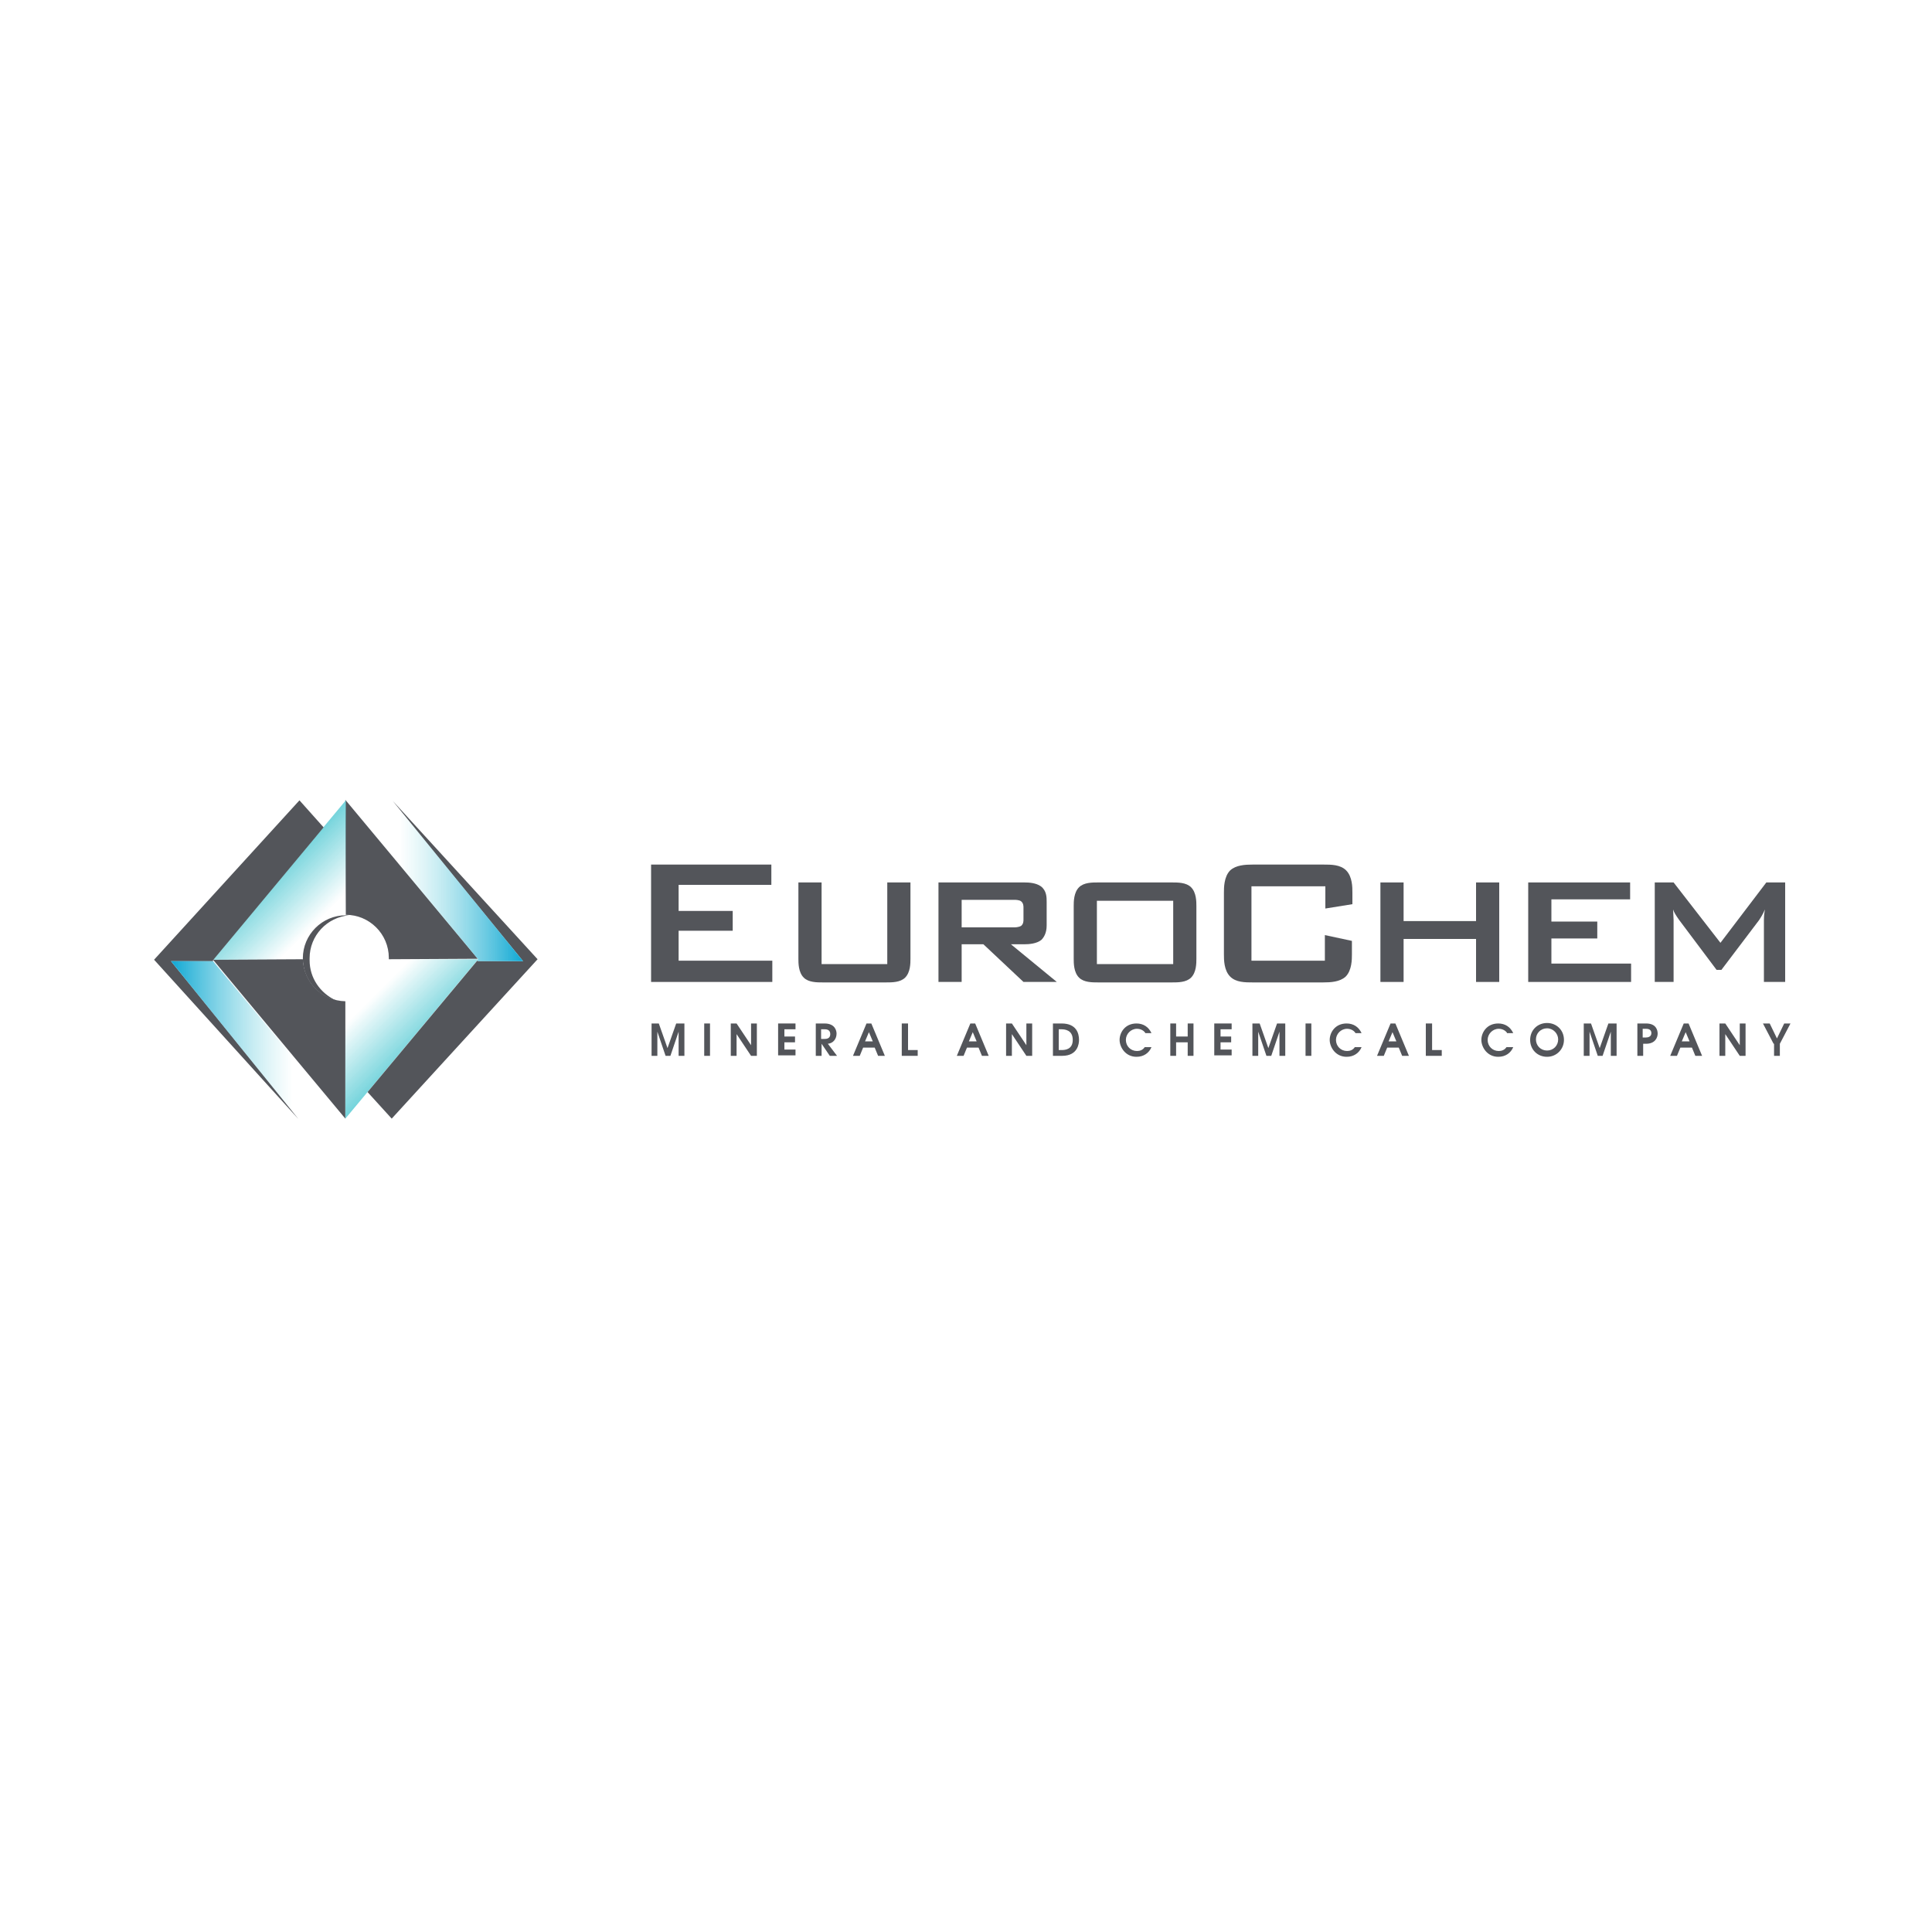 <?xml version="1.0" encoding="utf-8"?>
<!-- Generator: Adobe Illustrator 19.1.0, SVG Export Plug-In . SVG Version: 6.00 Build 0)  -->
<svg version="1.0" id="Layer_1" xmlns="http://www.w3.org/2000/svg" xmlns:xlink="http://www.w3.org/1999/xlink" x="0px" y="0px"
	 viewBox="0 0 400 400" style="enable-background:new 0 0 400 400;" xml:space="preserve">
<style type="text/css">
	.st0{display:none;}
	.st1{display:inline;}
	.st2{fill:#53555A;}
	.st3{display:inline;fill:#53555A;}
	.st4{display:inline;fill:url(#SVGID_1_);}
	.st5{display:inline;fill:url(#SVGID_2_);}
	.st6{display:inline;fill:url(#SVGID_3_);}
	.st7{display:inline;fill:url(#SVGID_4_);}
	.st8{fill:url(#SVGID_5_);}
	.st9{fill:url(#SVGID_6_);}
	.st10{fill:url(#SVGID_7_);}
	.st11{fill:url(#SVGID_8_);}
	.st12{fill:url(#SVGID_9_);}
	.st13{fill:url(#SVGID_10_);}
	.st14{fill:url(#SVGID_11_);}
	.st15{fill:url(#SVGID_12_);}
</style>
<g class="st0">
	<g class="st1">
		<path class="st2" d="M-882.9,292.5V249h44.6v7.4h-34.4v9.7h20.1v7.4h-20.1v10.8h34.9v8.2H-882.9z"/>
		<path class="st2" d="M-827.1,292.5v-35.7h30.6c2.8,0,4.9,0.6,6.2,1.7c1.2,1.1,1.9,2.9,1.9,5.3v4.4c0,1.7-0.5,3-1.6,4.1
			c-1.1,1.1-2.6,1.7-4.6,1.9c2.1,0.3,3.7,1,4.8,2.2c1.1,1.2,1.7,2.7,1.7,4.6v4.6c0,2.3-0.9,4.1-2.6,5.3c-1.7,1.1-4.3,1.7-7.9,1.7
			H-827.1z M-800,262.6h-19v8.5h19c1.4,0,2.4-0.2,3-0.5c0.6-0.4,0.8-1.1,0.8-2v-3.4c0-0.9-0.3-1.6-0.8-2
			C-797.6,262.8-798.6,262.6-800,262.6z M-800,277h-19v9.1h19c1.6,0,2.7-0.2,3.2-0.7c0.6-0.5,0.8-1.3,0.8-2.5v-2.7
			c0-1.2-0.3-2-0.8-2.5C-797.4,277.3-798.4,277-800,277z"/>
		<path class="st2" d="M-777.8,292.5v-35.7h30.5c2.8,0,4.9,0.5,6.2,1.6c1.2,1.1,1.9,2.9,1.9,5.3v8c0,2.4-0.6,4.2-1.9,5.3
			c-1.3,1.1-3.4,1.7-6.2,1.7h-22.4v13.9H-777.8z M-751,263h-18.7v9.5h18.7c1.5,0,2.4-0.2,3-0.6c0.5-0.4,0.8-1.2,0.8-2.2v-3.8
			c0-1.1-0.3-1.8-0.8-2.2C-748.5,263.2-749.5,263-751,263z"/>
		<path class="st2" d="M-729,265.3c0-3.2,0.6-5.4,1.8-6.6c1.3-1.2,3.6-1.8,7.1-1.8h26.3c3.5,0,5.8,0.6,7,1.8
			c1.3,1.2,1.9,3.4,1.9,6.6v18.8c0,3.3-0.6,5.5-1.9,6.7c-1.2,1.2-3.6,1.8-7,1.8h-26.3c-3.4,0-5.8-0.6-7.1-1.8
			c-1.2-1.2-1.8-3.4-1.8-6.7V265.3z M-720.7,285.8h27.4v-22.7h-27.4V285.8z"/>
		<path class="st2" d="M-677.3,292.5l20.4-22.1l-20.8-20.9h13.2l13.8,14.6l13.1-14.6h11.5l-18.8,19.8l23.2,23.3h-13.6l-15.7-16.7
			l-14.5,16.7H-677.3z"/>
		<path class="st2" d="M-576.2,292.5v-19.3c0-1,0-1.9,0.1-2.6c0-0.3,0.1-0.8,0.1-1.5c0.1-0.7,0.1-1.2,0.1-1.6
			c-0.3,0.4-0.8,0.8-1.4,1.4c-0.4,0.4-0.9,0.9-1.7,1.5l-27.4,22.1h-5.9v-35.7h7.8v18.8c0,0.7,0,1.4-0.1,1.9c0,0.4-0.1,1-0.1,1.9
			c-0.1,0.8-0.1,1.6-0.2,2.4c0.7-0.8,1.3-1.4,1.9-1.9c0.5-0.5,1.3-1.1,2.4-1.9l26.3-21.1h5.9v35.7H-576.2z"/>
		<path class="st2" d="M-555.3,292.5v-35.7h6.6l16.5,21.6l16.2-21.6h6.5v35.7h-7.5v-22.1c0-0.6,0-1.2,0.1-1.6
			c0.1-0.6,0.1-1.3,0.2-2.2c-0.2,0.4-0.4,0.8-0.6,1.2c-0.2,0.4-0.4,0.7-0.5,1.1c-0.4,0.8-0.7,1.3-0.9,1.5l-13.2,17.9h-1.6
			l-13.2-17.9c-0.4-0.5-0.8-1.1-1.2-1.9c-0.5-0.7-0.7-1.3-0.9-1.7c0.1,0.8,0.1,1.4,0.2,2.1v1.7v22.1H-555.3z"/>
	</g>
	<g class="st1">
		<path class="st2" d="M-882.9,306.7h2.6l2.8,7.8l2.8-7.8h2.6v10.2h-1.9v-7.6l-2.7,7.6h-1.6l-2.7-7.6v7.6h-1.9V306.7z"/>
		<path class="st2" d="M-864.9,306.7v7.2l4.5-7.2h1.9v10.2h-1.9v-7.2l-4.5,7.2h-1.9v-10.2H-864.9z"/>
		<path class="st2" d="M-853.3,306.7h1.9v4.1h3.7v-4.1h1.9v10.2h-1.9v-4.3h-3.7v4.3h-1.9V306.7z"/>
		<path class="st2" d="M-840.6,306.7h5.5v1.8h-3.6v2.4h3.4v1.8h-3.4v2.3h3.6v1.8h-5.5V306.7z"/>
		<path class="st2" d="M-830.1,306.7h2.9c3.3,0,3.6,2.2,3.6,3.2c0,1.3-0.7,3.2-3.6,3.2h-1v3.9h-1.9V306.7z M-828.2,311.2h1.1
			c0.5,0,1.6-0.1,1.6-1.3c0-1.3-1.1-1.3-1.6-1.3h-1.1V311.2z"/>
		<path class="st2" d="M-816.6,306.7h1.5l4.2,10.2h-2.1l-1-2.6h-3.7l-1,2.6h-2.1L-816.6,306.7z M-814.7,312.4l-1.2-3l-1.2,3H-814.7z
			"/>
		<path class="st2" d="M-797.2,316.9h-2.1l-2.8-7.6l-2.8,7.6h-2.1l4-10.2h1.7L-797.2,316.9z"/>
		<path class="st2" d="M-791,306.7v3.9h1.5c2.5,0,3.4,1.6,3.4,3.1c0,1.9-1.4,3.1-3.4,3.1h-3.4v-10.2H-791z M-791,315h1.5
			c0.9,0,1.5-0.5,1.5-1.3c0-0.8-0.6-1.3-1.5-1.3h-1.5V315z"/>
		<path class="st2" d="M-781.6,306.7h1.9v4.1h3.7v-4.1h1.9v10.2h-1.9v-4.3h-3.7v4.3h-1.9V306.7z"/>
		<path class="st2" d="M-758.8,311.8c0,2.9-2.3,5.3-5.4,5.3s-5.4-2.3-5.4-5.3c0-2.9,2.3-5.3,5.4-5.3S-758.8,308.9-758.8,311.8z
			 M-760.6,311.8c0-1.9-1.5-3.5-3.5-3.5s-3.5,1.6-3.5,3.5c0,1.9,1.5,3.5,3.5,3.5C-762.1,315.3-760.6,313.7-760.6,311.8z"/>
		<path class="st2" d="M-750.1,311.7v1.6h-3.8v-1.6H-750.1z"/>
		<path class="st2" d="M-743.3,311.8l-3.5-5.1h2.2l2.4,3.5l2.4-3.5h2.2l-3.5,5.1l3.5,5.1h-2.2l-2.4-3.5l-2.4,3.5h-2.2L-743.3,311.8z
			"/>
		<path class="st2" d="M-731.4,306.7v7.2l4.5-7.2h1.9v10.2h-1.9v-7.2l-4.5,7.2h-1.9v-10.2H-731.4z"/>
		<path class="st2" d="M-719.7,306.7h2.6l2.8,7.8l2.8-7.8h2.6v10.2h-1.9v-7.6l-2.7,7.6h-1.6l-2.7-7.6v7.6h-1.9V306.7z"/>
		<path class="st2" d="M-701.8,306.7v7.2l4.5-7.2h1.9v10.2h-1.9v-7.2l-4.5,7.2h-1.9v-10.2H-701.8z"/>
		<path class="st2" d="M-683.7,316.9h-1.9V313h-1.7c-0.8,0-1.8-0.1-2.5-0.6c-0.8-0.7-0.9-1.7-0.9-2.4v-3.3h1.9v3
			c0,0.3,0,0.8,0.4,1.2c0.3,0.3,0.8,0.3,1.1,0.3h1.7v-4.5h1.9V316.9z"/>
		<path class="st2" d="M-678.5,306.7h5.5v1.8h-3.6v2.4h3.4v1.8h-3.4v2.3h3.6v1.8h-5.5V306.7z"/>
		<path class="st2" d="M-660.8,309.6c-0.5-0.6-1.3-1.3-2.6-1.3c-2,0-3.5,1.7-3.5,3.4c0,1.9,1.5,3.5,3.5,3.5c0.9,0,1.8-0.4,2.5-1.2
			h2.2c-0.8,1.8-2.5,3-4.7,3c-3.6,0-5.3-3-5.3-5.3c0-2.3,1.7-5.3,5.3-5.3c2.1,0,3.9,1.1,4.7,3.1H-660.8z"/>
		<path class="st2" d="M-654.1,306.7h1.9v4.4l3.2-4.4h2.3l-3.8,5l3.8,5.2h-2.3l-3.2-4.5v4.5h-1.9V306.7z"/>
		<path class="st2" d="M-638.6,306.7h1.5l4.2,10.2h-2.1l-1-2.6h-3.7l-1,2.6h-2.1L-638.6,306.7z M-636.6,312.4l-1.2-3l-1.2,3H-636.6z
			"/>
		<path class="st2" d="M-621.8,316.9h-1.9v-4h0l-2.7,4h-2.2l2.8-3.8c-1.6-0.2-2.7-1.3-2.7-3.1c0-1,0.4-3.3,3.8-3.3h2.9V316.9z
			 M-624.8,308.5c-1.5,0-1.9,0.8-1.9,1.5s0.4,1.5,1.9,1.5h1.1v-3H-624.8z"/>
		<path class="st2" d="M-609.9,306.7h1.9v4.4l3.2-4.4h2.3l-3.8,5l3.8,5.2h-2.3l-3.2-4.5v4.5h-1.9V306.7z"/>
		<path class="st2" d="M-588.5,311.8c0,2.9-2.3,5.3-5.4,5.3c-3,0-5.4-2.3-5.4-5.3c0-2.9,2.3-5.3,5.4-5.3
			C-590.8,306.5-588.5,308.9-588.5,311.8z M-590.4,311.8c0-1.9-1.5-3.5-3.5-3.5c-2,0-3.5,1.6-3.5,3.5c0,1.9,1.5,3.5,3.5,3.5
			C-591.9,315.3-590.4,313.7-590.4,311.8z"/>
		<path class="st2" d="M-583.8,306.7h2.6l2.8,7.8l2.8-7.8h2.6v10.2h-1.9v-7.6l-2.7,7.6h-1.6l-2.7-7.6v7.6h-1.9V306.7z"/>
		<path class="st2" d="M-567.8,306.7h7.5v10.2h-1.9v-8.4h-3.7v8.4h-1.9V306.7z"/>
		<path class="st2" d="M-551.7,306.7h1.5l4.2,10.2h-2.1l-1-2.6h-3.7l-1,2.6h-2.1L-551.7,306.7z M-549.8,312.4l-1.2-3l-1.2,3H-549.8z
			"/>
		<path class="st2" d="M-541.6,306.7h1.9v4.1h3.7v-4.1h1.9v10.2h-1.9v-4.3h-3.7v4.3h-1.9V306.7z"/>
		<path class="st2" d="M-527,306.7v7.2l4.5-7.2h1.9v10.2h-1.9v-7.2l-4.5,7.2h-1.9v-10.2H-527z"/>
		<path class="st2" d="M-509.1,316.9h-1.9v-4h0l-2.7,4h-2.2l2.8-3.8c-1.6-0.2-2.7-1.3-2.7-3.1c0-1,0.4-3.3,3.8-3.3h2.9V316.9z
			 M-512.1,308.5c-1.5,0-1.9,0.8-1.9,1.5s0.4,1.5,1.9,1.5h1.1v-3H-512.1z"/>
	</g>
	<path class="st3" d="M-710.9,141.9L-744,142l48.8,58.6l0.1-43.3C-703.7,157.1-710.6,150.3-710.9,141.9z"/>
	<path class="st3" d="M-695,125.4c8.8,0,15.9,7.1,15.9,15.9c0,0.2,0,0.3,0,0.5l32.9-0.1L-695,83.1l-0.1,42.3
		C-695,125.4-695,125.4-695,125.4z"/>
	<linearGradient id="SVGID_1_" gradientUnits="userSpaceOnUse" x1="-689.872" y1="151.95" x2="-668.261" y2="173.561">
		<stop  offset="0.2" style="stop-color:#72D3DB;stop-opacity:0"/>
		<stop  offset="1" style="stop-color:#72D3DB"/>
	</linearGradient>
	<path class="st4" d="M-679.1,141.8c-0.2,8.6-7.3,15.5-15.9,15.5c-0.1,0-0.1,0-0.2,0l-0.1,43.3l49-58.9L-679.1,141.8z"/>
	<linearGradient id="SVGID_2_" gradientUnits="userSpaceOnUse" x1="-721.958" y1="110.066" x2="-700.509" y2="131.515">
		<stop  offset="0" style="stop-color:#72D3DB"/>
		<stop  offset="0.8" style="stop-color:#72D3DB;stop-opacity:0"/>
	</linearGradient>
	<path class="st5" d="M-710.9,141.3c0-8.8,7.1-15.9,15.8-15.9l0.1-42.3l-49,58.9l33.1-0.1C-710.9,141.7-710.9,141.5-710.9,141.3z"/>
	<path class="st3" d="M-708.3,142.2c0-0.1,0-0.3,0-0.4c0-0.1,0-0.3,0-0.4c0-8.3,6.4-15.2,14.6-15.8c-0.4,0-0.8-0.1-1.3-0.1
		c-8.8,0-15.9,7.1-15.9,15.9c0,7.5,5.2,13.7,12.1,15.4C-704.4,154.3-708.3,148.7-708.3,142.2z"/>
	<polygon class="st3" points="-744,142 -743.9,142 -744,141.9 -703.2,93 -712.2,83.1 -765.7,142 -712.4,200.5 -759.5,142 	"/>
	<linearGradient id="SVGID_3_" gradientUnits="userSpaceOnUse" x1="-759.489" y1="171.227" x2="-703.463" y2="171.227">
		<stop  offset="0" style="stop-color:#0EA7D4"/>
		<stop  offset="0.801" style="stop-color:#72D3DB;stop-opacity:0"/>
	</linearGradient>
	<polygon class="st6" points="-743.9,142 -744,142 -759.5,142 -712.4,200.5 -703.5,190.6 -744,141.9 	"/>
	<polygon class="st3" points="-677.8,83.1 -629.6,142 -646.2,142 -646.5,142.1 -687,190.7 -678,200.5 -624.3,141.7 	"/>
	<linearGradient id="SVGID_4_" gradientUnits="userSpaceOnUse" x1="-686.779" y1="112.57" x2="-629.583" y2="112.57">
		<stop  offset="0.199" style="stop-color:#72D3DB;stop-opacity:0"/>
		<stop  offset="1" style="stop-color:#0EA7D4"/>
	</linearGradient>
	<polygon class="st7" points="-646.5,142.1 -646.2,142 -629.6,142 -677.8,83.1 -686.8,93 -646.2,141.7 	"/>
</g>
<g class="st0">
	<g class="st1">
		<g>
			<path class="st2" d="M-308.8,205.6v-27.1h27.7v4.6h-21.4v6h12.5v4.6h-12.5v6.7h21.7v5.1H-308.8z"/>
			<path class="st2" d="M-274.1,205.6v-22.2h19c1.7,0,3,0.3,3.8,1c0.8,0.7,1.2,1.8,1.2,3.3v2.7c0,1-0.3,1.9-1,2.5
				c-0.7,0.7-1.6,1.1-2.8,1.2c1.3,0.2,2.3,0.6,3,1.4c0.7,0.7,1,1.7,1,2.9v2.8c0,1.4-0.5,2.5-1.6,3.3c-1.1,0.7-2.7,1.1-4.9,1.1
				H-274.1z M-257.3,187h-11.8v5.3h11.8c0.9,0,1.5-0.1,1.8-0.3c0.3-0.3,0.5-0.7,0.5-1.3v-2.1c0-0.6-0.2-1-0.5-1.3
				C-255.8,187.1-256.4,187-257.3,187z M-257.3,195.9h-11.8v5.6h11.8c1,0,1.7-0.1,2-0.4c0.3-0.3,0.5-0.8,0.5-1.5v-1.7
				c0-0.7-0.2-1.3-0.5-1.6C-255.6,196.1-256.3,195.9-257.3,195.9z"/>
			<path class="st2" d="M-243.5,205.6v-22.2h19c1.7,0,3,0.3,3.9,1c0.8,0.7,1.2,1.8,1.2,3.3v4.9c0,1.5-0.4,2.6-1.2,3.3
				c-0.8,0.7-2.1,1-3.9,1h-13.9v8.6H-243.5z M-226.8,187.2h-11.6v5.9h11.6c0.9,0,1.5-0.1,1.8-0.4c0.3-0.3,0.5-0.7,0.5-1.4V189
				c0-0.7-0.2-1.1-0.5-1.4C-225.3,187.3-225.9,187.2-226.8,187.2z"/>
			<path class="st2" d="M-213.2,188.6c0-2,0.4-3.4,1.1-4.1c0.8-0.7,2.3-1.1,4.4-1.1h16.3c2.2,0,3.6,0.4,4.3,1.1
				c0.8,0.7,1.2,2.1,1.2,4.1v11.7c0,2-0.4,3.4-1.2,4.1c-0.8,0.7-2.2,1.1-4.3,1.1h-16.3c-2.1,0-3.6-0.4-4.4-1.1
				c-0.7-0.7-1.1-2.1-1.1-4.1V188.6z M-208,201.4h17v-14.1h-17V201.4z"/>
			<path class="st2" d="M-181,205.6l12.7-13.7l-12.9-13h8.2l8.5,9.1l8.1-9.1h7.2l-11.7,12.3l14.4,14.4h-8.4l-9.8-10.4l-9,10.4H-181z
				"/>
			<path class="st2" d="M-118.3,205.6v-12c0-0.6,0-1.2,0-1.6c0-0.2,0-0.5,0.1-0.9s0.1-0.8,0.1-1c-0.2,0.2-0.5,0.5-0.9,0.9
				c-0.2,0.2-0.6,0.5-1.1,0.9l-17,13.7h-3.7v-22.2h4.8V195c0,0.5,0,0.9,0,1.2c0,0.3,0,0.6-0.1,1.2c0,0.5-0.1,1-0.1,1.5
				c0.4-0.5,0.8-0.9,1.2-1.2c0.3-0.3,0.8-0.7,1.5-1.2l16.3-13.1h3.7v22.2H-118.3z"/>
			<path class="st2" d="M-105.2,205.6v-22.2h4.1l10.3,13.4l10.1-13.4h4.1v22.2h-4.7v-13.7c0-0.4,0-0.7,0-1c0-0.3,0.1-0.8,0.1-1.4
				c-0.1,0.3-0.3,0.5-0.4,0.8c-0.1,0.2-0.2,0.5-0.3,0.7c-0.3,0.5-0.4,0.8-0.6,0.9l-8.2,11.1h-1l-8.2-11.1c-0.2-0.3-0.5-0.7-0.8-1.2
				c-0.3-0.5-0.5-0.8-0.5-1.1c0,0.5,0.1,0.9,0.1,1.3v1.1v13.7H-105.2z"/>
		</g>
		<g>
			<path class="st2" d="M-308.8,214.3h1.6l1.8,4.8l1.8-4.8h1.6v6.3h-1.2v-4.7l-1.7,4.7h-1l-1.7-4.7v4.7h-1.2V214.3z"/>
			<path class="st2" d="M-297.6,214.3v4.4l2.8-4.4h1.2v6.3h-1.2v-4.4l-2.8,4.4h-1.2v-6.3H-297.6z"/>
			<path class="st2" d="M-290.4,214.3h1.2v2.5h2.3v-2.5h1.2v6.3h-1.2V218h-2.3v2.7h-1.2V214.3z"/>
			<path class="st2" d="M-282.5,214.3h3.4v1.1h-2.2v1.5h2.1v1.1h-2.1v1.5h2.2v1.1h-3.4V214.3z"/>
			<path class="st2" d="M-276,214.3h1.8c2,0,2.3,1.4,2.3,2c0,0.8-0.4,2-2.3,2h-0.6v2.4h-1.2V214.3z M-274.8,217.1h0.7
				c0.3,0,1-0.1,1-0.8c0-0.8-0.7-0.8-1-0.8h-0.7V217.1z"/>
			<path class="st2" d="M-267.6,214.3h0.9l2.6,6.3h-1.3l-0.7-1.6h-2.3l-0.7,1.6h-1.3L-267.6,214.3z M-266.4,217.9l-0.7-1.8l-0.7,1.8
				H-266.4z"/>
			<path class="st2" d="M-255.5,220.7h-1.3l-1.7-4.7l-1.7,4.7h-1.3l2.5-6.3h1L-255.5,220.7z"/>
			<path class="st2" d="M-251.7,214.3v2.4h0.9c1.6,0,2.1,1,2.1,2c0,1.2-0.9,1.9-2.1,1.9h-2.1v-6.3H-251.7z M-251.7,219.5h0.9
				c0.5,0,0.9-0.3,0.9-0.8c0-0.5-0.4-0.8-0.9-0.8h-0.9V219.5z"/>
			<path class="st2" d="M-245.9,214.3h1.2v2.5h2.3v-2.5h1.2v6.3h-1.2V218h-2.3v2.7h-1.2V214.3z"/>
			<path class="st2" d="M-231.7,217.5c0,1.8-1.5,3.3-3.3,3.3s-3.3-1.5-3.3-3.3c0-1.8,1.4-3.3,3.3-3.3S-231.7,215.7-231.7,217.5z
				 M-232.8,217.5c0-1.2-0.9-2.1-2.2-2.1s-2.2,1-2.2,2.1c0,1.2,0.9,2.2,2.2,2.2C-233.7,219.7-232.8,218.7-232.8,217.5z"/>
			<path class="st2" d="M-226.3,217.4v1h-2.4v-1H-226.3z"/>
			<path class="st2" d="M-222.1,217.5l-2.2-3.2h1.4l1.5,2.2l1.5-2.2h1.4l-2.2,3.2l2.2,3.2h-1.4l-1.5-2.2l-1.5,2.2h-1.4L-222.1,217.5
				z"/>
			<path class="st2" d="M-214.6,214.3v4.4l2.8-4.4h1.2v6.3h-1.2v-4.4l-2.8,4.4h-1.2v-6.3H-214.6z"/>
			<path class="st2" d="M-207.4,214.3h1.6l1.8,4.8l1.8-4.8h1.6v6.3h-1.2v-4.7l-1.7,4.7h-1l-1.7-4.7v4.7h-1.2V214.3z"/>
			<path class="st2" d="M-196.3,214.3v4.4l2.8-4.4h1.2v6.3h-1.2v-4.4l-2.8,4.4h-1.2v-6.3H-196.3z"/>
			<path class="st2" d="M-185,220.7h-1.2v-2.4h-1.1c-0.5,0-1.1,0-1.5-0.4c-0.5-0.4-0.6-1-0.6-1.5v-2h1.2v1.9c0,0.2,0,0.5,0.2,0.7
				c0.2,0.2,0.5,0.2,0.7,0.2h1.1v-2.8h1.2V220.7z"/>
			<path class="st2" d="M-181.8,214.3h3.4v1.1h-2.2v1.5h2.1v1.1h-2.1v1.5h2.2v1.1h-3.4V214.3z"/>
			<path class="st2" d="M-170.8,216.2c-0.3-0.4-0.8-0.8-1.6-0.8c-1.3,0-2.1,1-2.1,2.1c0,1.2,0.9,2.2,2.2,2.2c0.6,0,1.1-0.2,1.5-0.7
				h1.4c-0.5,1.1-1.5,1.9-2.9,1.9c-2.2,0-3.3-1.9-3.3-3.3c0-1.4,1.1-3.3,3.3-3.3c1.3,0,2.4,0.7,2.9,1.9H-170.8z"/>
			<path class="st2" d="M-166.7,214.3h1.2v2.7l2-2.7h1.4l-2.4,3.1l2.4,3.2h-1.4l-2-2.8v2.8h-1.2V214.3z"/>
			<path class="st2" d="M-157,214.3h0.9l2.6,6.3h-1.3l-0.7-1.6h-2.3l-0.7,1.6h-1.3L-157,214.3z M-155.8,217.9l-0.7-1.8l-0.7,1.8
				H-155.8z"/>
			<path class="st2" d="M-146.6,220.7h-1.2v-2.5h0l-1.7,2.5h-1.4l1.7-2.3c-1-0.1-1.7-0.8-1.7-1.9c0-0.6,0.2-2.1,2.4-2.1h1.8V220.7z
				 M-148.5,215.5c-0.9,0-1.2,0.5-1.2,0.9s0.2,0.9,1.2,0.9h0.7v-1.9H-148.5z"/>
			<path class="st2" d="M-139.2,214.3h1.2v2.7l2-2.7h1.4l-2.4,3.1l2.4,3.2h-1.4l-2-2.8v2.8h-1.2V214.3z"/>
			<path class="st2" d="M-125.9,217.5c0,1.8-1.5,3.3-3.3,3.3c-1.9,0-3.3-1.5-3.3-3.3c0-1.8,1.4-3.3,3.3-3.3
				C-127.3,214.2-125.9,215.7-125.9,217.5z M-127.1,217.5c0-1.2-0.9-2.1-2.2-2.1s-2.2,1-2.2,2.1c0,1.2,0.9,2.2,2.2,2.2
				C-128,219.7-127.1,218.7-127.1,217.5z"/>
			<path class="st2" d="M-123,214.3h1.6l1.8,4.8l1.8-4.8h1.6v6.3h-1.2v-4.7l-1.7,4.7h-1l-1.7-4.7v4.7h-1.2V214.3z"/>
			<path class="st2" d="M-113,214.3h4.7v6.3h-1.2v-5.2h-2.3v5.2h-1.2V214.3z"/>
			<path class="st2" d="M-103,214.3h0.9l2.6,6.3h-1.3l-0.7-1.6h-2.3l-0.7,1.6h-1.3L-103,214.3z M-101.9,217.9l-0.7-1.8l-0.7,1.8
				H-101.9z"/>
			<path class="st2" d="M-96.8,214.3h1.2v2.5h2.3v-2.5h1.2v6.3h-1.2V218h-2.3v2.7h-1.2V214.3z"/>
			<path class="st2" d="M-87.7,214.3v4.4l2.8-4.4h1.2v6.3h-1.2v-4.4l-2.8,4.4h-1.2v-6.3H-87.7z"/>
			<path class="st2" d="M-76.5,220.7h-1.2v-2.5h0l-1.7,2.5h-1.4l1.7-2.3c-1-0.1-1.7-0.8-1.7-1.9c0-0.6,0.2-2.1,2.4-2.1h1.8V220.7z
				 M-78.4,215.5c-0.9,0-1.2,0.5-1.2,0.9s0.2,0.9,1.2,0.9h0.7v-1.9H-78.4z"/>
		</g>
	</g>
	<g class="st1">
		<path class="st2" d="M-385.6,200l-20.5,0.1l30.1,36.2l0.1-26.7C-381.2,209.4-385.5,205.2-385.6,200z"/>
		<path class="st2" d="M-375.8,189.9c5.4,0,9.8,4.4,9.8,9.8c0,0.1,0,0.2,0,0.3l20.3-0.1l-30.1-36.2L-375.8,189.9
			C-375.9,189.9-375.9,189.9-375.8,189.9z"/>
		<linearGradient id="SVGID_5_" gradientUnits="userSpaceOnUse" x1="-372.689" y1="206.242" x2="-359.349" y2="219.581">
			<stop  offset="0.2" style="stop-color:#72D3DB;stop-opacity:0"/>
			<stop  offset="1" style="stop-color:#72D3DB"/>
		</linearGradient>
		<path class="st8" d="M-366,200c-0.1,5.3-4.5,9.5-9.8,9.5c0,0-0.1,0-0.1,0l-0.1,26.7l30.3-36.3L-366,200z"/>
		<linearGradient id="SVGID_6_" gradientUnits="userSpaceOnUse" x1="-392.494" y1="180.389" x2="-379.255" y2="193.628">
			<stop  offset="0" style="stop-color:#72D3DB"/>
			<stop  offset="0.8" style="stop-color:#72D3DB;stop-opacity:0"/>
		</linearGradient>
		<path class="st9" d="M-385.7,199.7c0-5.4,4.4-9.8,9.8-9.8l0.1-26.1l-30.3,36.3l20.5-0.1C-385.6,199.9-385.7,199.8-385.7,199.7z"/>
		<path class="st2" d="M-384.1,200.2c0-0.1,0-0.2,0-0.3c0-0.1,0-0.2,0-0.3c0-5.2,4-9.4,9-9.8c-0.3,0-0.5,0-0.8,0
			c-5.4,0-9.8,4.4-9.8,9.8c0,4.6,3.2,8.5,7.5,9.5C-381.6,207.7-384.1,204.2-384.1,200.2z"/>
		<polygon class="st2" points="-406.1,200 -406.1,200 -406.1,200 -380.9,169.8 -386.5,163.7 -419.5,200.1 -386.6,236.2 -415.7,200 
					"/>
		<linearGradient id="SVGID_7_" gradientUnits="userSpaceOnUse" x1="-415.66" y1="218.084" x2="-381.078" y2="218.084">
			<stop  offset="0" style="stop-color:#0EA7D4"/>
			<stop  offset="0.801" style="stop-color:#72D3DB;stop-opacity:0"/>
		</linearGradient>
		<polygon class="st10" points="-406.1,200 -406.1,200 -415.7,200 -386.6,236.2 -381.1,230.1 -406.1,200 		"/>
		<polygon class="st2" points="-365.2,163.7 -335.5,200 -345.7,200 -345.9,200.1 -370.9,230.1 -365.4,236.2 -332.2,199.9 		"/>
		<linearGradient id="SVGID_8_" gradientUnits="userSpaceOnUse" x1="-370.78" y1="181.884" x2="-335.475" y2="181.884">
			<stop  offset="0.199" style="stop-color:#72D3DB;stop-opacity:0"/>
			<stop  offset="1" style="stop-color:#0EA7D4"/>
		</linearGradient>
		<polygon class="st11" points="-345.9,200.1 -345.7,200 -335.5,200 -365.2,163.7 -370.8,169.8 -345.7,199.9 		"/>
	</g>
</g>
<g>
	<g>
		<g>
			<path class="st2" d="M134.7,211.9h1.7l1.8,5.1l1.8-5.1h1.7v6.7h-1.2v-5l-1.7,5h-1l-1.7-5v5h-1.2V211.9z"/>
			<path class="st2" d="M145.8,211.9h1.2v6.7h-1.2V211.9z"/>
			<path class="st2" d="M151.3,211.9h1.2l3,4.5v-4.5h1.2v6.7h-1.2l-3-4.5v4.5h-1.2V211.9z"/>
			<path class="st2" d="M161.1,211.9h3.6v1.2h-2.3v1.5h2.2v1.2h-2.2v1.5h2.3v1.2h-3.6V211.9z"/>
			<path class="st2" d="M168.8,211.9h1.9c2.2,0,2.5,1.5,2.5,2.1c0,1.1-0.7,2-1.8,2.1l1.9,2.5h-1.5l-1.7-2.5h0v2.5h-1.2V211.9z
				 M170,215.1h0.7c0.3,0,1.2,0,1.2-1c0-1-0.9-1-1.2-1H170V215.1z"/>
			<path class="st2" d="M179.4,211.9h1l2.8,6.7h-1.4l-0.7-1.7h-2.4l-0.7,1.7h-1.4L179.4,211.9z M180.7,215.6l-0.8-1.9l-0.8,1.9
				H180.7z"/>
			<path class="st2" d="M186.8,211.9h1.2v5.5h2v1.2h-3.3V211.9z"/>
			<path class="st2" d="M200.9,211.9h1l2.8,6.7h-1.4l-0.7-1.7h-2.4l-0.7,1.7h-1.4L200.9,211.9z M202.2,215.6l-0.8-1.9l-0.8,1.9
				H202.2z"/>
			<path class="st2" d="M208.3,211.9h1.2l3,4.5v-4.5h1.2v6.7h-1.2l-3-4.5v4.5h-1.2V211.9z"/>
			<path class="st2" d="M218,211.9h1.8c3.1,0,3.6,2.1,3.6,3.4c0,0.7-0.2,3.3-3.5,3.3H218V211.9z M219.8,217.4c0.7,0,2.3-0.1,2.3-2.1
				c0-2.1-1.7-2.2-2.4-2.2h-0.5v4.3H219.8z"/>
			<path class="st2" d="M237.1,213.8c-0.3-0.4-0.9-0.8-1.7-0.8c-1.3,0-2.3,1.1-2.3,2.3c0,1.3,1,2.3,2.3,2.3c0.6,0,1.2-0.2,1.6-0.8
				h1.4c-0.5,1.2-1.6,2-3.1,2c-2.3,0-3.5-2-3.5-3.5c0-1.5,1.1-3.4,3.5-3.4c1.4,0,2.5,0.7,3.1,2H237.1z"/>
			<path class="st2" d="M242.3,211.9h1.2v2.7h2.4v-2.7h1.2v6.7h-1.2v-2.8h-2.4v2.8h-1.2V211.9z"/>
			<path class="st2" d="M251.4,211.9h3.6v1.2h-2.3v1.5h2.2v1.2h-2.2v1.5h2.3v1.2h-3.6V211.9z"/>
			<path class="st2" d="M259.1,211.9h1.7l1.8,5.1l1.8-5.1h1.7v6.7h-1.2v-5l-1.7,5h-1l-1.7-5v5h-1.2V211.9z"/>
			<path class="st2" d="M270.3,211.9h1.2v6.7h-1.2V211.9z"/>
			<path class="st2" d="M280.6,213.8c-0.3-0.4-0.9-0.8-1.7-0.8c-1.3,0-2.3,1.1-2.3,2.3c0,1.3,1,2.3,2.3,2.3c0.6,0,1.2-0.2,1.6-0.8
				h1.4c-0.5,1.2-1.6,2-3.1,2c-2.3,0-3.5-2-3.5-3.5c0-1.5,1.1-3.4,3.5-3.4c1.4,0,2.5,0.7,3.1,2H280.6z"/>
			<path class="st2" d="M287.9,211.9h1l2.8,6.7h-1.4l-0.7-1.7h-2.4l-0.7,1.7h-1.4L287.9,211.9z M289.1,215.6l-0.8-1.9l-0.8,1.9
				H289.1z"/>
			<path class="st2" d="M295.3,211.9h1.2v5.5h2v1.2h-3.3V211.9z"/>
			<path class="st2" d="M312,213.8c-0.3-0.4-0.9-0.8-1.7-0.8c-1.3,0-2.3,1.1-2.3,2.3c0,1.3,1,2.3,2.3,2.3c0.6,0,1.2-0.2,1.6-0.8h1.4
				c-0.5,1.2-1.6,2-3.1,2c-2.3,0-3.5-2-3.5-3.5c0-1.5,1.1-3.4,3.5-3.4c1.4,0,2.5,0.7,3.1,2H312z"/>
			<path class="st2" d="M323.8,215.3c0,1.9-1.5,3.5-3.5,3.5c-2,0-3.5-1.5-3.5-3.5s1.5-3.5,3.5-3.5
				C322.3,211.8,323.8,213.3,323.8,215.3z M322.6,215.2c0-1.2-1-2.3-2.3-2.3c-1.3,0-2.3,1-2.3,2.3c0,1.3,1,2.3,2.3,2.3
				C321.6,217.5,322.6,216.5,322.6,215.2z"/>
			<path class="st2" d="M327.7,211.9h1.7l1.8,5.1l1.8-5.1h1.7v6.7h-1.2v-5l-1.7,5h-1l-1.7-5v5h-1.2V211.9z"/>
			<path class="st2" d="M338.9,211.9h1.9c2.1,0,2.4,1.4,2.4,2.1c0,0.8-0.5,2.1-2.4,2.1h-0.6v2.5h-1.2V211.9z M340.1,214.8h0.7
				c0.3,0,1.1-0.1,1.1-0.9c0-0.8-0.7-0.9-1.1-0.9h-0.7V214.8z"/>
			<path class="st2" d="M348.6,211.9h1l2.8,6.7H351l-0.7-1.7h-2.4l-0.7,1.7h-1.4L348.6,211.9z M349.8,215.6l-0.8-1.9l-0.8,1.9H349.8
				z"/>
			<path class="st2" d="M356,211.9h1.2l3,4.5v-4.5h1.2v6.7h-1.2l-3-4.5v4.5H356V211.9z"/>
			<path class="st2" d="M367.2,216.1l-2.2-4.2h1.4l1.5,3.1l1.5-3.1h1.3l-2.2,4.2v2.5h-1.2V216.1z"/>
		</g>
		<g>
			<path class="st2" d="M159.7,179.1v4.1h-19.2v5.4h11.2v4.1h-11.2v6.2h19.4v4.4h-25.1v-24.3H159.7z"/>
			<path class="st2" d="M170,199.6h13.7v-16.9h4.8v15.8c0,0.9,0,2.8-1.1,3.9c-1,1-2.7,1-4,1h-13c-1.3,0-3,0-4-1
				c-1.1-1.1-1.1-3-1.1-3.9v-15.8h4.8V199.6z"/>
			<path class="st2" d="M212.1,182.7c1,0,2.4,0.1,3.4,0.8c1.2,0.9,1.2,2.3,1.2,3.2v4.9c0,1.6-0.6,2.5-1.1,3c-1,0.8-2.6,0.9-3.5,0.9
				h-2.8l9.5,7.8h-6.9l-8.3-7.8h-4.5v7.8h-4.8v-20.6H212.1z M199.1,186.2v5.8h11c0.3,0,1-0.1,1.3-0.3c0.5-0.4,0.5-1,0.5-1.3v-2.5
				c0-0.3,0-0.9-0.5-1.3c-0.4-0.3-1.2-0.3-1.4-0.3H199.1z"/>
			<path class="st2" d="M222.3,187.6c0-0.9,0-2.8,1.1-3.9c1-1,2.7-1,4-1h15.2c1.3,0,3,0,4,1c1.1,1.1,1.1,3,1.1,3.9v10.9
				c0,0.9,0,2.8-1.1,3.9c-1,1-2.7,1-4,1h-15.2c-1.3,0-3,0-4-1c-1.1-1.1-1.1-3-1.1-3.9V187.6z M242.9,199.6v-13.1h-15.8v13.1H242.9z"
				/>
			<path class="st2" d="M259.1,183.5v15.4h15.2v-5.3l5.6,1.2v2.8c0,1,0,3.3-1.3,4.6c-1.2,1.1-3.1,1.2-4.7,1.2h-14.5
				c-1.6,0-3.5,0-4.7-1.2c-1.3-1.3-1.3-3.5-1.3-4.6v-12.8c0-1,0-3.3,1.3-4.6c1.2-1.1,3.1-1.2,4.7-1.2H274c1.6,0,3.5,0,4.7,1.2
				c1.3,1.3,1.3,3.5,1.3,4.6v2.4l-5.6,0.9v-4.6H259.1z"/>
			<path class="st2" d="M290.6,182.7v8h15v-8h4.8v20.6h-4.8v-8.9h-15v8.9h-4.8v-20.6H290.6z"/>
			<path class="st2" d="M337.5,182.7v3.5h-16.3v4.6h9.5v3.5h-9.5v5.2h16.5v3.8h-21.3v-20.6H337.5z"/>
			<path class="st2" d="M369.6,182.7v20.6h-4.4v-12.8c0-0.3,0-1,0.2-2.2c-0.4,1-1,1.9-1.2,2.2l-7.8,10.3h-1l-7.8-10.4
				c-0.7-1-1-1.5-1.2-2.1l0.1,2.2v12.8h-3.9v-20.6h3.9l9.7,12.5l9.5-12.5H369.6z"/>
		</g>
	</g>
	<g>
		<path class="st2" d="M62.7,198.6l-18.6,0.1l27.4,32.9l0-24.3C66.7,207.2,62.9,203.4,62.7,198.6z"/>
		<path class="st2" d="M71.6,189.4c4.9,0,8.9,4,8.9,8.9c0,0.1,0,0.2,0,0.3l18.4-0.1l-27.4-32.9L71.6,189.4
			C71.6,189.4,71.6,189.4,71.6,189.4z"/>
		<linearGradient id="SVGID_9_" gradientUnits="userSpaceOnUse" x1="74.484" y1="204.291" x2="86.616" y2="216.423">
			<stop  offset="0.2" style="stop-color:#72D3DB;stop-opacity:0"/>
			<stop  offset="1" style="stop-color:#72D3DB"/>
		</linearGradient>
		<path class="st12" d="M80.5,198.6c-0.1,4.8-4.1,8.7-8.9,8.7c0,0-0.1,0-0.1,0l0,24.3l27.5-33L80.5,198.6z"/>
		<linearGradient id="SVGID_10_" gradientUnits="userSpaceOnUse" x1="56.473" y1="180.78" x2="68.513" y2="192.82">
			<stop  offset="0" style="stop-color:#72D3DB"/>
			<stop  offset="0.8" style="stop-color:#72D3DB;stop-opacity:0"/>
		</linearGradient>
		<path class="st13" d="M62.7,198.3c0-4.9,4-8.9,8.9-8.9l0-23.7l-27.5,33l18.6-0.1C62.7,198.5,62.7,198.4,62.7,198.3z"/>
		<path class="st2" d="M64.1,198.8c0-0.1,0-0.2,0-0.2c0-0.1,0-0.2,0-0.2c0-4.7,3.6-8.5,8.2-8.9c-0.2,0-0.5,0-0.7,0
			c-4.9,0-8.9,4-8.9,8.9c0,4.2,2.9,7.7,6.8,8.7C66.3,205.6,64.1,202.5,64.1,198.8z"/>
		<polygon class="st2" points="44.1,199 44.1,199 44.1,198.8 67,171.3 62,165.7 31.9,198.7 61.8,231.7 35.4,199 		"/>
		<linearGradient id="SVGID_11_" gradientUnits="userSpaceOnUse" x1="35.406" y1="215.35" x2="66.855" y2="215.35">
			<stop  offset="0" style="stop-color:#0EA7D4"/>
			<stop  offset="0.801" style="stop-color:#72D3DB;stop-opacity:0"/>
		</linearGradient>
		<polygon class="st14" points="44.1,199 44.1,199 35.4,199 61.8,231.7 66.9,226.3 44.1,199 		"/>
		<polygon class="st2" points="81.3,165.8 108.3,199 99,199 98.8,198.9 76.1,226.1 81.1,231.6 111.3,198.6 		"/>
		<linearGradient id="SVGID_12_" gradientUnits="userSpaceOnUse" x1="76.221" y1="182.39" x2="108.327" y2="182.39">
			<stop  offset="0.199" style="stop-color:#72D3DB;stop-opacity:0"/>
			<stop  offset="1" style="stop-color:#0EA7D4"/>
		</linearGradient>
		<polygon class="st15" points="98.8,198.9 99,199 108.3,199 81.3,165.8 76.2,171.2 99,198.6 		"/>
	</g>
</g>
</svg>
